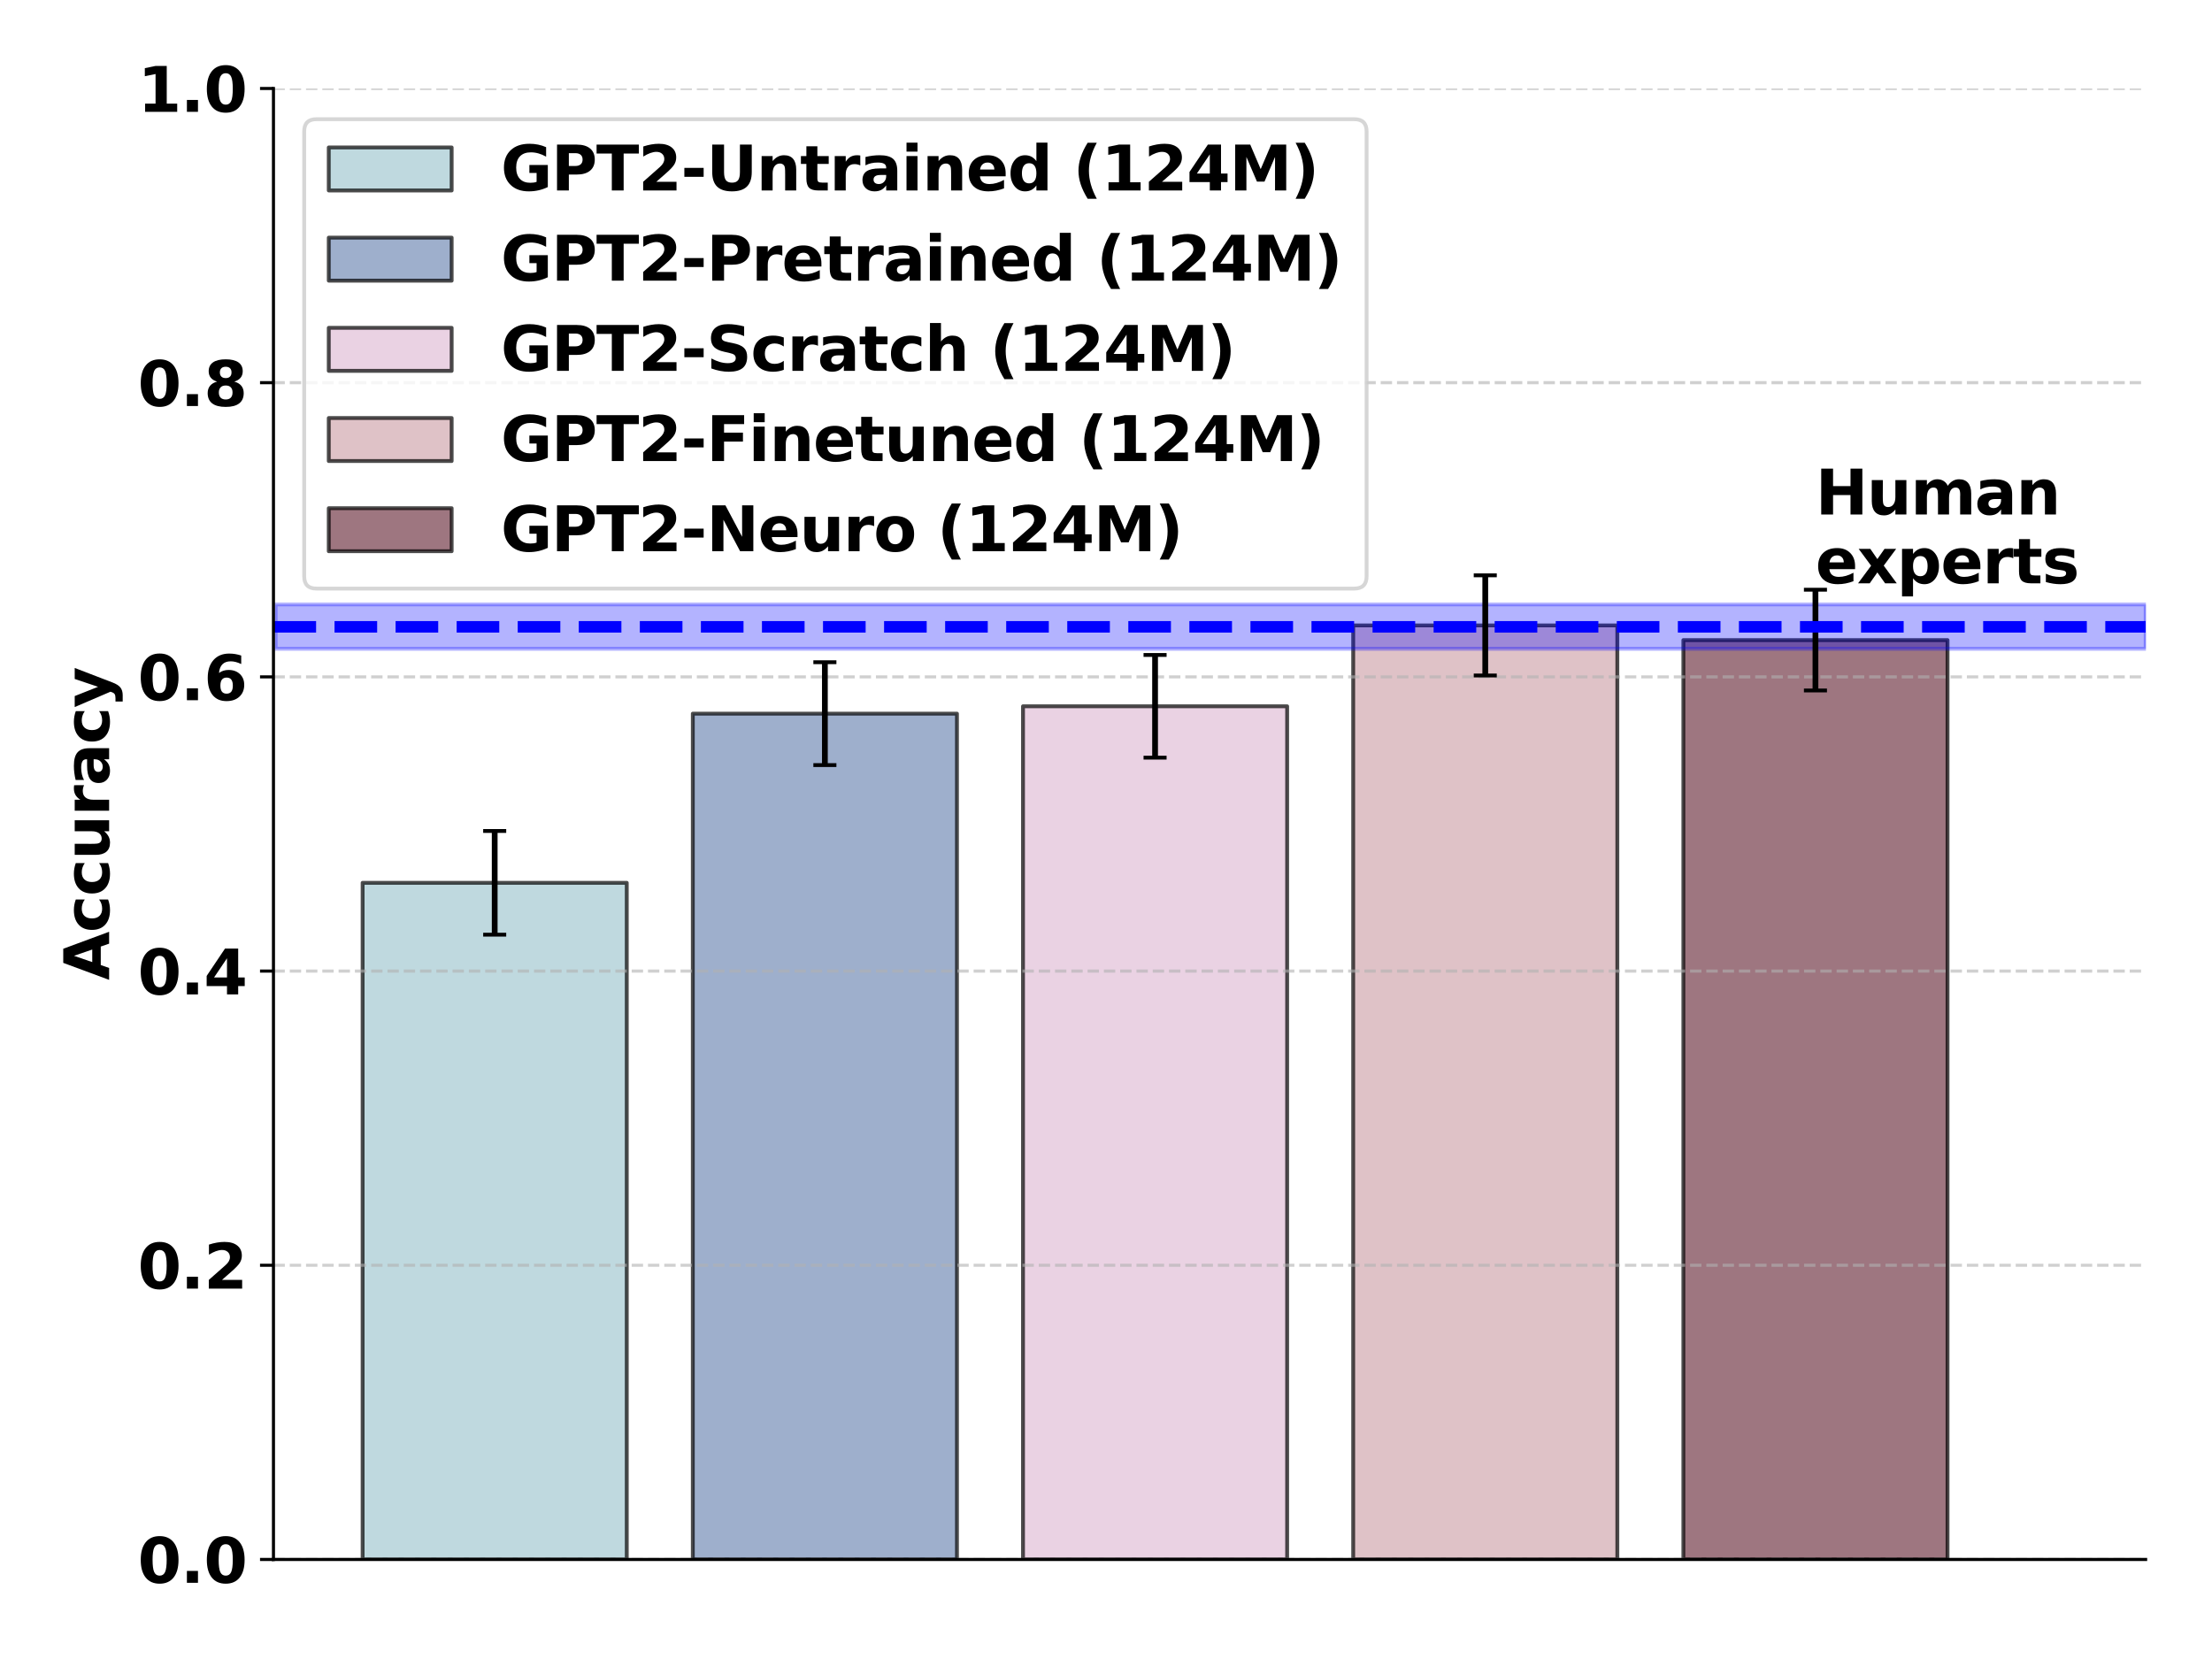 <?xml version="1.0" encoding="UTF-8" standalone="no"?>
<svg
   width="576pt"
   height="432pt"
   viewBox="0 0 576 432"
   version="1.1"
   id="svg165"
   sodipodi:docname="overall_accuracy_model_vs_human_human_abstract.svg"
   inkscape:version="1.3.2 (091e20e, 2023-11-25)"
   inkscape:export-filename="overall_accuracy_model_vs_human_human_abstract.pdf"
   inkscape:export-xdpi="96"
   inkscape:export-ydpi="96"
   xmlns:inkscape="http://www.inkscape.org/namespaces/inkscape"
   xmlns:sodipodi="http://sodipodi.sourceforge.net/DTD/sodipodi-0.dtd"
   xmlns:xlink="http://www.w3.org/1999/xlink"
   xmlns="http://www.w3.org/2000/svg"
   xmlns:svg="http://www.w3.org/2000/svg"
   xmlns:rdf="http://www.w3.org/1999/02/22-rdf-syntax-ns#"
   xmlns:cc="http://creativecommons.org/ns#"
   xmlns:dc="http://purl.org/dc/elements/1.1/">
  <sodipodi:namedview
     id="namedview165"
     pagecolor="#ffffff"
     bordercolor="#000000"
     borderopacity="0.25"
     inkscape:showpageshadow="2"
     inkscape:pageopacity="0.0"
     inkscape:pagecheckerboard="0"
     inkscape:deskcolor="#d1d1d1"
     inkscape:document-units="pt"
     inkscape:zoom="1.4040232"
     inkscape:cx="384.2529"
     inkscape:cy="287.74453"
     inkscape:window-width="1920"
     inkscape:window-height="1027"
     inkscape:window-x="0"
     inkscape:window-y="25"
     inkscape:window-maximized="1"
     inkscape:current-layer="figure_1" />
  <defs
     id="defs1">
    <style
       type="text/css"
       id="style1">*{stroke-linejoin: round; stroke-linecap: butt}</style>
  </defs>
  <g
     id="figure_1">
    <g
       id="patch_1">
      <path
         d="M 0 432  L 576 432  L 576 0  L 0 0  z "
         style="fill: #ffffff"
         id="path1" />
    </g>
    <g
       id="axes_1">
      <g
         id="patch_2">
        <path
           d="M 71.21 406.08  L 558.72 406.08  L 558.72 23.04  L 71.21 23.04  z "
           style="fill: #ffffff"
           id="path2" />
      </g>
      <g
         id="patch_3">
        <path
           d="M 94.425 406.08  L 163.209 406.08  L 163.209 229.882  L 94.425 229.882  z "
           clip-path="url(#p09fa6c4f98)"
           style="fill: #a5cad2; opacity: 0.7; stroke: #000000; stroke-linejoin: miter"
           id="path3" />
      </g>
      <g
         id="patch_4">
        <path
           d="M 180.405 406.08  L 249.19 406.08  L 249.19 185.832  L 180.405 185.832  z "
           clip-path="url(#p09fa6c4f98)"
           style="fill: #758eb7; opacity: 0.7; stroke: #000000; stroke-linejoin: miter"
           id="path4" />
      </g>
      <g
         id="patch_5">
        <path
           d="M 266.386 406.08  L 335.17 406.08  L 335.17 183.917  L 266.386 183.917  z "
           clip-path="url(#p09fa6c4f98)"
           style="fill: #e1c0d8; opacity: 0.7; stroke: #000000; stroke-linejoin: miter"
           id="path5" />
      </g>
      <g
         id="patch_6">
        <path
           d="M 352.367 406.08  L 421.151 406.08  L 421.151 162.85  L 352.367 162.85  z "
           clip-path="url(#p09fa6c4f98)"
           style="fill: #d2a9b0; opacity: 0.7; stroke: #000000; stroke-linejoin: miter"
           id="path6" />
      </g>
      <g
         id="patch_7">
        <path
           d="M 438.347 406.08  L 507.132 406.08  L 507.132 166.68  L 438.347 166.68  z "
           clip-path="url(#p09fa6c4f98)"
           style="fill: #763c4b; opacity: 0.7; stroke: #000000; stroke-linejoin: miter"
           id="path7" />
      </g>
      <g
         id="PolyCollection_1"
         transform="matrix(1.133,0,0,0.996,-74.237,0.605)">
        <defs
           id="defs7">
          <path
             id="m18883a4314"
             d="m 128.817,-274.58 v 11.606 H 558.72 v -11.606 0 z"
             style="stroke:#0000ff;stroke-opacity:0.3" />
        </defs>
        <g
           clip-path="url(#p09fa6c4f98)"
           id="g7">
          <use
             xlink:href="#m18883a4314"
             x="0"
             y="432"
             style="fill:#0000ff;fill-opacity:0.3;stroke:#0000ff;stroke-opacity:0.3"
             id="use7" />
        </g>
      </g>
      <g
         id="matplotlib.axis_1" />
      <g
         id="matplotlib.axis_2">
        <g
           id="ytick_1">
          <g
             id="line2d_1">
            <path
               d="M 71.21 406.08  L 558.72 406.08  "
               clip-path="url(#p09fa6c4f98)"
               style="fill: none; stroke-dasharray: 2.96,1.28; stroke-dashoffset: 0; stroke: #b0b0b0; stroke-opacity: 0.6; stroke-width: 0.8"
               id="path8" />
          </g>
          <g
             id="line2d_2">
            <defs
               id="defs8">
              <path
                 id="m992464847a"
                 d="M 0 0  L -3.5 0  "
                 style="stroke: #000000; stroke-width: 0.8" />
            </defs>
            <g
               id="g8">
              <use
                 xlink:href="#m992464847a"
                 x="71.21"
                 y="406.08"
                 style="stroke: #000000; stroke-width: 0.8"
                 id="use8" />
            </g>
          </g>
          <g
             id="text_1">
            <!-- 0.0 -->
            <g
               transform="translate(35.867 412.159) scale(0.16 -0.16)"
               id="g11">
              <defs
                 id="defs9">
                <path
                   id="DejaVuSans-Bold-30"
                   d="M 2944 2338  Q 2944 3213 2780 3570  Q 2616 3928 2228 3928  Q 1841 3928 1675 3570  Q 1509 3213 1509 2338  Q 1509 1453 1675 1090  Q 1841 728 2228 728  Q 2613 728 2778 1090  Q 2944 1453 2944 2338  z M 4147 2328  Q 4147 1169 3647 539  Q 3147 -91 2228 -91  Q 1306 -91 806 539  Q 306 1169 306 2328  Q 306 3491 806 4120  Q 1306 4750 2228 4750  Q 3147 4750 3647 4120  Q 4147 3491 4147 2328  z "
                   transform="scale(0.016)" />
                <path
                   id="DejaVuSans-Bold-2e"
                   d="M 653 1209  L 1778 1209  L 1778 0  L 653 0  L 653 1209  z "
                   transform="scale(0.016)" />
              </defs>
              <use
                 xlink:href="#DejaVuSans-Bold-30"
                 id="use9" />
              <use
                 xlink:href="#DejaVuSans-Bold-2e"
                 x="69.58"
                 id="use10" />
              <use
                 xlink:href="#DejaVuSans-Bold-30"
                 x="107.568"
                 id="use11" />
            </g>
          </g>
        </g>
        <g
           id="ytick_2">
          <g
             id="line2d_3">
            <path
               d="M 71.21 329.472  L 558.72 329.472  "
               clip-path="url(#p09fa6c4f98)"
               style="fill: none; stroke-dasharray: 2.96,1.28; stroke-dashoffset: 0; stroke: #b0b0b0; stroke-opacity: 0.6; stroke-width: 0.8"
               id="path11" />
          </g>
          <g
             id="line2d_4">
            <g
               id="g12">
              <use
                 xlink:href="#m992464847a"
                 x="71.21"
                 y="329.472"
                 style="stroke: #000000; stroke-width: 0.8"
                 id="use12" />
            </g>
          </g>
          <g
             id="text_2">
            <!-- 0.2 -->
            <g
               transform="translate(35.867 335.551) scale(0.16 -0.16)"
               id="g15">
              <defs
                 id="defs12">
                <path
                   id="DejaVuSans-Bold-32"
                   d="M 1844 884  L 3897 884  L 3897 0  L 506 0  L 506 884  L 2209 2388  Q 2438 2594 2547 2791  Q 2656 2988 2656 3200  Q 2656 3528 2436 3728  Q 2216 3928 1850 3928  Q 1569 3928 1234 3808  Q 900 3688 519 3450  L 519 4475  Q 925 4609 1322 4679  Q 1719 4750 2100 4750  Q 2938 4750 3402 4381  Q 3866 4013 3866 3353  Q 3866 2972 3669 2642  Q 3472 2313 2841 1759  L 1844 884  z "
                   transform="scale(0.016)" />
              </defs>
              <use
                 xlink:href="#DejaVuSans-Bold-30"
                 id="use13" />
              <use
                 xlink:href="#DejaVuSans-Bold-2e"
                 x="69.58"
                 id="use14" />
              <use
                 xlink:href="#DejaVuSans-Bold-32"
                 x="107.568"
                 id="use15" />
            </g>
          </g>
        </g>
        <g
           id="ytick_3">
          <g
             id="line2d_5">
            <path
               d="M 71.21 252.864  L 558.72 252.864  "
               clip-path="url(#p09fa6c4f98)"
               style="fill: none; stroke-dasharray: 2.96,1.28; stroke-dashoffset: 0; stroke: #b0b0b0; stroke-opacity: 0.6; stroke-width: 0.8"
               id="path15" />
          </g>
          <g
             id="line2d_6">
            <g
               id="g16">
              <use
                 xlink:href="#m992464847a"
                 x="71.21"
                 y="252.864"
                 style="stroke: #000000; stroke-width: 0.8"
                 id="use16" />
            </g>
          </g>
          <g
             id="text_3">
            <!-- 0.4 -->
            <g
               transform="translate(35.867 258.943) scale(0.16 -0.16)"
               id="g19">
              <defs
                 id="defs16">
                <path
                   id="DejaVuSans-Bold-34"
                   d="M 2356 3675  L 1038 1722  L 2356 1722  L 2356 3675  z M 2156 4666  L 3494 4666  L 3494 1722  L 4159 1722  L 4159 850  L 3494 850  L 3494 0  L 2356 0  L 2356 850  L 288 850  L 288 1881  L 2156 4666  z "
                   transform="scale(0.016)" />
              </defs>
              <use
                 xlink:href="#DejaVuSans-Bold-30"
                 id="use17" />
              <use
                 xlink:href="#DejaVuSans-Bold-2e"
                 x="69.58"
                 id="use18" />
              <use
                 xlink:href="#DejaVuSans-Bold-34"
                 x="107.568"
                 id="use19" />
            </g>
          </g>
        </g>
        <g
           id="ytick_4">
          <g
             id="line2d_7">
            <path
               d="M 71.21 176.256  L 558.72 176.256  "
               clip-path="url(#p09fa6c4f98)"
               style="fill: none; stroke-dasharray: 2.96,1.28; stroke-dashoffset: 0; stroke: #b0b0b0; stroke-opacity: 0.6; stroke-width: 0.8"
               id="path19" />
          </g>
          <g
             id="line2d_8">
            <g
               id="g20">
              <use
                 xlink:href="#m992464847a"
                 x="71.21"
                 y="176.256"
                 style="stroke: #000000; stroke-width: 0.8"
                 id="use20" />
            </g>
          </g>
          <g
             id="text_4">
            <!-- 0.6 -->
            <g
               transform="translate(35.867 182.335) scale(0.16 -0.16)"
               id="g23">
              <defs
                 id="defs20">
                <path
                   id="DejaVuSans-Bold-36"
                   d="M 2316 2303  Q 2000 2303 1842 2098  Q 1684 1894 1684 1484  Q 1684 1075 1842 870  Q 2000 666 2316 666  Q 2634 666 2792 870  Q 2950 1075 2950 1484  Q 2950 1894 2792 2098  Q 2634 2303 2316 2303  z M 3803 4544  L 3803 3681  Q 3506 3822 3243 3889  Q 2981 3956 2731 3956  Q 2194 3956 1894 3657  Q 1594 3359 1544 2772  Q 1750 2925 1990 3001  Q 2231 3078 2516 3078  Q 3231 3078 3670 2659  Q 4109 2241 4109 1563  Q 4109 813 3618 361  Q 3128 -91 2303 -91  Q 1394 -91 895 523  Q 397 1138 397 2266  Q 397 3422 980 4083  Q 1563 4744 2578 4744  Q 2900 4744 3203 4694  Q 3506 4644 3803 4544  z "
                   transform="scale(0.016)" />
              </defs>
              <use
                 xlink:href="#DejaVuSans-Bold-30"
                 id="use21" />
              <use
                 xlink:href="#DejaVuSans-Bold-2e"
                 x="69.58"
                 id="use22" />
              <use
                 xlink:href="#DejaVuSans-Bold-36"
                 x="107.568"
                 id="use23" />
            </g>
          </g>
        </g>
        <g
           id="ytick_5">
          <g
             id="line2d_9">
            <path
               d="M 71.21 99.648  L 558.72 99.648  "
               clip-path="url(#p09fa6c4f98)"
               style="fill: none; stroke-dasharray: 2.96,1.28; stroke-dashoffset: 0; stroke: #b0b0b0; stroke-opacity: 0.6; stroke-width: 0.8"
               id="path23" />
          </g>
          <g
             id="line2d_10">
            <g
               id="g24">
              <use
                 xlink:href="#m992464847a"
                 x="71.21"
                 y="99.648"
                 style="stroke: #000000; stroke-width: 0.8"
                 id="use24" />
            </g>
          </g>
          <g
             id="text_5">
            <!-- 0.8 -->
            <g
               transform="translate(35.867 105.727) scale(0.16 -0.16)"
               id="g27">
              <defs
                 id="defs24">
                <path
                   id="DejaVuSans-Bold-38"
                   d="M 2228 2088  Q 1891 2088 1709 1903  Q 1528 1719 1528 1375  Q 1528 1031 1709 848  Q 1891 666 2228 666  Q 2563 666 2741 848  Q 2919 1031 2919 1375  Q 2919 1722 2741 1905  Q 2563 2088 2228 2088  z M 1350 2484  Q 925 2613 709 2878  Q 494 3144 494 3541  Q 494 4131 934 4440  Q 1375 4750 2228 4750  Q 3075 4750 3515 4442  Q 3956 4134 3956 3541  Q 3956 3144 3739 2878  Q 3522 2613 3097 2484  Q 3572 2353 3814 2058  Q 4056 1763 4056 1313  Q 4056 619 3595 264  Q 3134 -91 2228 -91  Q 1319 -91 855 264  Q 391 619 391 1313  Q 391 1763 633 2058  Q 875 2353 1350 2484  z M 1631 3419  Q 1631 3141 1786 2991  Q 1941 2841 2228 2841  Q 2509 2841 2662 2991  Q 2816 3141 2816 3419  Q 2816 3697 2662 3845  Q 2509 3994 2228 3994  Q 1941 3994 1786 3844  Q 1631 3694 1631 3419  z "
                   transform="scale(0.016)" />
              </defs>
              <use
                 xlink:href="#DejaVuSans-Bold-30"
                 id="use25" />
              <use
                 xlink:href="#DejaVuSans-Bold-2e"
                 x="69.58"
                 id="use26" />
              <use
                 xlink:href="#DejaVuSans-Bold-38"
                 x="107.568"
                 id="use27" />
            </g>
          </g>
        </g>
        <g
           id="ytick_6">
          <g
             id="line2d_11">
            <path
               d="M 71.21 23.04  L 558.72 23.04  "
               clip-path="url(#p09fa6c4f98)"
               style="fill: none; stroke-dasharray: 2.96,1.28; stroke-dashoffset: 0; stroke: #b0b0b0; stroke-opacity: 0.6; stroke-width: 0.8"
               id="path27" />
          </g>
          <g
             id="line2d_12">
            <g
               id="g28">
              <use
                 xlink:href="#m992464847a"
                 x="71.21"
                 y="23.04"
                 style="stroke: #000000; stroke-width: 0.8"
                 id="use28" />
            </g>
          </g>
          <g
             id="text_6">
            <!-- 1.0 -->
            <g
               transform="translate(35.867 29.119) scale(0.16 -0.16)"
               id="g31">
              <defs
                 id="defs28">
                <path
                   id="DejaVuSans-Bold-31"
                   d="M 750 831  L 1813 831  L 1813 3847  L 722 3622  L 722 4441  L 1806 4666  L 2950 4666  L 2950 831  L 4013 831  L 4013 0  L 750 0  L 750 831  z "
                   transform="scale(0.016)" />
              </defs>
              <use
                 xlink:href="#DejaVuSans-Bold-31"
                 id="use29" />
              <use
                 xlink:href="#DejaVuSans-Bold-2e"
                 x="69.58"
                 id="use30" />
              <use
                 xlink:href="#DejaVuSans-Bold-30"
                 x="107.568"
                 id="use31" />
            </g>
          </g>
        </g>
        <g
           id="text_7">
          <!-- Accuracy -->
          <g
             transform="translate(28.415 255.232) rotate(-90) scale(0.16 -0.16)"
             id="g39">
            <defs
               id="defs31">
              <path
                 id="DejaVuSans-Bold-41"
                 d="M 3419 850  L 1538 850  L 1241 0  L 31 0  L 1759 4666  L 3194 4666  L 4922 0  L 3713 0  L 3419 850  z M 1838 1716  L 3116 1716  L 2478 3572  L 1838 1716  z "
                 transform="scale(0.016)" />
              <path
                 id="DejaVuSans-Bold-63"
                 d="M 3366 3391  L 3366 2478  Q 3138 2634 2908 2709  Q 2678 2784 2431 2784  Q 1963 2784 1702 2511  Q 1441 2238 1441 1747  Q 1441 1256 1702 982  Q 1963 709 2431 709  Q 2694 709 2930 787  Q 3166 866 3366 1019  L 3366 103  Q 3103 6 2833 -42  Q 2563 -91 2291 -91  Q 1344 -91 809 395  Q 275 881 275 1747  Q 275 2613 809 3098  Q 1344 3584 2291 3584  Q 2566 3584 2833 3536  Q 3100 3488 3366 3391  z "
                 transform="scale(0.016)" />
              <path
                 id="DejaVuSans-Bold-75"
                 d="M 500 1363  L 500 3500  L 1625 3500  L 1625 3150  Q 1625 2866 1622 2436  Q 1619 2006 1619 1863  Q 1619 1441 1641 1255  Q 1663 1069 1716 984  Q 1784 875 1895 815  Q 2006 756 2150 756  Q 2500 756 2700 1025  Q 2900 1294 2900 1772  L 2900 3500  L 4019 3500  L 4019 0  L 2900 0  L 2900 506  Q 2647 200 2364 54  Q 2081 -91 1741 -91  Q 1134 -91 817 281  Q 500 653 500 1363  z "
                 transform="scale(0.016)" />
              <path
                 id="DejaVuSans-Bold-72"
                 d="M 3138 2547  Q 2991 2616 2845 2648  Q 2700 2681 2553 2681  Q 2122 2681 1889 2404  Q 1656 2128 1656 1613  L 1656 0  L 538 0  L 538 3500  L 1656 3500  L 1656 2925  Q 1872 3269 2151 3426  Q 2431 3584 2822 3584  Q 2878 3584 2943 3579  Q 3009 3575 3134 3559  L 3138 2547  z "
                 transform="scale(0.016)" />
              <path
                 id="DejaVuSans-Bold-61"
                 d="M 2106 1575  Q 1756 1575 1579 1456  Q 1403 1338 1403 1106  Q 1403 894 1545 773  Q 1688 653 1941 653  Q 2256 653 2472 879  Q 2688 1106 2688 1447  L 2688 1575  L 2106 1575  z M 3816 1997  L 3816 0  L 2688 0  L 2688 519  Q 2463 200 2181 54  Q 1900 -91 1497 -91  Q 953 -91 614 226  Q 275 544 275 1050  Q 275 1666 698 1953  Q 1122 2241 2028 2241  L 2688 2241  L 2688 2328  Q 2688 2594 2478 2717  Q 2269 2841 1825 2841  Q 1466 2841 1156 2769  Q 847 2697 581 2553  L 581 3406  Q 941 3494 1303 3539  Q 1666 3584 2028 3584  Q 2975 3584 3395 3211  Q 3816 2838 3816 1997  z "
                 transform="scale(0.016)" />
              <path
                 id="DejaVuSans-Bold-79"
                 d="M 78 3500  L 1197 3500  L 2138 1125  L 2938 3500  L 4056 3500  L 2584 -331  Q 2363 -916 2067 -1148  Q 1772 -1381 1288 -1381  L 641 -1381  L 641 -647  L 991 -647  Q 1275 -647 1404 -556  Q 1534 -466 1606 -231  L 1638 -134  L 78 3500  z "
                 transform="scale(0.016)" />
            </defs>
            <use
               xlink:href="#DejaVuSans-Bold-41"
               id="use32" />
            <use
               xlink:href="#DejaVuSans-Bold-63"
               x="77.393"
               id="use33" />
            <use
               xlink:href="#DejaVuSans-Bold-63"
               x="136.67"
               id="use34" />
            <use
               xlink:href="#DejaVuSans-Bold-75"
               x="195.947"
               id="use35" />
            <use
               xlink:href="#DejaVuSans-Bold-72"
               x="267.139"
               id="use36" />
            <use
               xlink:href="#DejaVuSans-Bold-61"
               x="316.455"
               id="use37" />
            <use
               xlink:href="#DejaVuSans-Bold-63"
               x="383.936"
               id="use38" />
            <use
               xlink:href="#DejaVuSans-Bold-79"
               x="443.213"
               id="use39" />
          </g>
        </g>
      </g>
      <g
         id="LineCollection_1">
        <path
           d="M 128.817 243.381  L 128.817 216.382  "
           clip-path="url(#p09fa6c4f98)"
           style="fill: none; stroke: #000000; stroke-width: 1.5"
           id="path39" />
        <path
           d="M 214.798 199.221  L 214.798 172.443  "
           clip-path="url(#p09fa6c4f98)"
           style="fill: none; stroke: #000000; stroke-width: 1.5"
           id="path40" />
        <path
           d="M 300.778 197.285  L 300.778 170.549  "
           clip-path="url(#p09fa6c4f98)"
           style="fill: none; stroke: #000000; stroke-width: 1.5"
           id="path41" />
        <path
           d="M 386.759 175.889  L 386.759 149.81  "
           clip-path="url(#p09fa6c4f98)"
           style="fill: none; stroke: #000000; stroke-width: 1.5"
           id="path42" />
        <path
           d="M 472.739 179.792  L 472.739 153.568  "
           clip-path="url(#p09fa6c4f98)"
           style="fill: none; stroke: #000000; stroke-width: 1.5"
           id="path43" />
      </g>
      <g
         id="line2d_13">
        <defs
           id="defs43">
          <path
             id="m51d8f0c458"
             d="M 3 0  L -3 -0  "
             style="stroke: #000000" />
        </defs>
        <g
           clip-path="url(#p09fa6c4f98)"
           id="g47">
          <use
             xlink:href="#m51d8f0c458"
             x="128.817"
             y="243.381"
             style="stroke: #000000"
             id="use43" />
          <use
             xlink:href="#m51d8f0c458"
             x="214.798"
             y="199.221"
             style="stroke: #000000"
             id="use44" />
          <use
             xlink:href="#m51d8f0c458"
             x="300.778"
             y="197.285"
             style="stroke: #000000"
             id="use45" />
          <use
             xlink:href="#m51d8f0c458"
             x="386.759"
             y="175.889"
             style="stroke: #000000"
             id="use46" />
          <use
             xlink:href="#m51d8f0c458"
             x="472.739"
             y="179.792"
             style="stroke: #000000"
             id="use47" />
        </g>
      </g>
      <g
         id="line2d_14">
        <g
           clip-path="url(#p09fa6c4f98)"
           id="g52">
          <use
             xlink:href="#m51d8f0c458"
             x="128.817"
             y="216.382"
             style="stroke: #000000"
             id="use48" />
          <use
             xlink:href="#m51d8f0c458"
             x="214.798"
             y="172.443"
             style="stroke: #000000"
             id="use49" />
          <use
             xlink:href="#m51d8f0c458"
             x="300.778"
             y="170.549"
             style="stroke: #000000"
             id="use50" />
          <use
             xlink:href="#m51d8f0c458"
             x="386.759"
             y="149.81"
             style="stroke: #000000"
             id="use51" />
          <use
             xlink:href="#m51d8f0c458"
             x="472.739"
             y="153.568"
             style="stroke: #000000"
             id="use52" />
        </g>
      </g>
      <g
         id="line2d_15">
        <path
           d="M 71.21 163.223  L 558.72 163.223  "
           clip-path="url(#p09fa6c4f98)"
           style="fill: none; stroke-dasharray: 11.1,4.8; stroke-dashoffset: 0; stroke: #0000ff; stroke-width: 3"
           id="path52" />
      </g>
      <g
         id="patch_8">
        <path
           d="M 71.21 406.08  L 71.21 23.04  "
           style="fill: none; stroke: #000000; stroke-width: 0.8; stroke-linejoin: miter; stroke-linecap: square"
           id="path53" />
      </g>
      <g
         id="patch_9">
        <path
           d="M 71.21 406.08  L 558.72 406.08  "
           style="fill: none; stroke: #000000; stroke-width: 0.8; stroke-linejoin: miter; stroke-linecap: square"
           id="path54" />
      </g>
      <g
         id="text_8"
         transform="translate(0,-7.5)">
        <!-- Human -->
        <g
           transform="matrix(0.16,0,0,-0.16,472.739,141.476)"
           id="g58">
          <defs
             id="defs54">
            <path
               id="DejaVuSans-Bold-48"
               d="M 588,4666 H 1791 V 2888 H 3566 V 4666 H 4769 V 0 H 3566 V 1978 H 1791 V 0 H 588 Z"
               transform="scale(0.016)" />
            <path
               id="DejaVuSans-Bold-6d"
               d="m 3781,2919 q 213,325 505,495 292,170 642,170 603,0 919,-372 316,-371 316,-1081 V 0 H 5038 v 1825 q 3,41 4,84 2,44 2,125 0,372 -110,539 -109,168 -353,168 -318,0 -492,-263 -173,-262 -180,-759 V 0 H 2784 v 1825 q 0,581 -100,748 -100,168 -356,168 -322,0 -497,-264 -175,-264 -175,-755 V 0 H 531 v 3500 h 1125 v -512 q 207,296 474,446 267,150 589,150 362,0 640,-175 279,-175 422,-490 z"
               transform="scale(0.016)" />
            <path
               id="DejaVuSans-Bold-6e"
               d="M 4056,2131 V 0 H 2931 v 347 1284 q 0,453 -20,625 -20,172 -70,253 -66,110 -179,171 -112,61 -256,61 -350,0 -550,-271 -200,-270 -200,-748 V 0 H 538 v 3500 h 1118 v -512 q 253,306 537,451 285,145 629,145 606,0 920,-372 314,-371 314,-1081 z"
               transform="scale(0.016)" />
          </defs>
          <use
             xlink:href="#DejaVuSans-Bold-48"
             id="use54" />
          <use
             xlink:href="#DejaVuSans-Bold-75"
             x="83.691"
             id="use55" />
          <use
             xlink:href="#DejaVuSans-Bold-6d"
             x="154.883"
             id="use56" />
          <use
             xlink:href="#DejaVuSans-Bold-61"
             x="259.082"
             id="use57" />
          <use
             xlink:href="#DejaVuSans-Bold-6e"
             x="326.562"
             id="use58" />
        </g>
        <!-- experts -->
        <g
           transform="matrix(0.16,0,0,-0.16,472.739,159.392)"
           id="g65">
          <defs
             id="defs58">
            <path
               id="DejaVuSans-Bold-65"
               d="M 4031,1759 V 1441 H 1416 q 40,-394 284,-591 244,-197 681,-197 353,0 723,105 371,105 762,317 V 213 Q 3469,63 3072,-14 2675,-91 2278,-91 1328,-91 801,392 275,875 275,1747 q 0,856 517,1346 517,491 1424,491 825,0 1320,-497 495,-496 495,-1328 z m -1150,372 q 0,319 -186,514 -186,196 -486,196 -325,0 -528,-183 -203,-183 -253,-527 z"
               transform="scale(0.016)" />
            <path
               id="DejaVuSans-Bold-78"
               d="M 1422,1791 159,3500 h 1185 l 715,-1037 725,1037 H 3969 L 2706,1797 4031,0 H 2847 L 2059,1106 1281,0 H 97 Z"
               transform="scale(0.016)" />
            <path
               id="DejaVuSans-Bold-70"
               d="M 1656,506 V -1331 H 538 v 4831 h 1118 v -512 q 232,306 513,451 281,145 647,145 647,0 1062,-514 416,-514 416,-1323 0,-809 -416,-1324 -415,-514 -1062,-514 -366,0 -647,145 -281,146 -513,452 z m 744,2266 q -359,0 -552,-264 -192,-264 -192,-761 0,-497 192,-761 193,-264 552,-264 359,0 548,262 190,263 190,763 0,500 -190,762 -189,263 -548,263 z"
               transform="scale(0.016)" />
            <path
               id="DejaVuSans-Bold-74"
               d="M 1759,4494 V 3500 H 2913 V 2700 H 1759 V 1216 q 0,-244 97,-330 97,-86 385,-86 h 575 V 0 H 1856 Q 1194,0 917,276 641,553 641,1216 V 2700 H 84 v 800 h 557 v 994 z"
               transform="scale(0.016)" />
            <path
               id="DejaVuSans-Bold-73"
               d="m 3272,3391 v -850 q -359,150 -694,225 -334,75 -631,75 -319,0 -474,-80 -154,-80 -154,-245 0,-135 117,-207 117,-71 420,-106 l 197,-28 q 860,-109 1156,-359 297,-250 297,-785 0,-559 -413,-841 -412,-281 -1230,-281 -347,0 -718,55 -370,55 -761,164 v 850 q 335,-162 686,-244 352,-81 714,-81 329,0 494,90 166,91 166,270 0,150 -114,223 -114,73 -455,114 l -197,25 q -747,94 -1047,347 -300,253 -300,769 0,556 381,824 382,269 1169,269 310,0 650,-47 341,-46 741,-146 z"
               transform="scale(0.016)" />
          </defs>
          <use
             xlink:href="#DejaVuSans-Bold-65"
             id="use59" />
          <use
             xlink:href="#DejaVuSans-Bold-78"
             x="67.822"
             id="use60" />
          <use
             xlink:href="#DejaVuSans-Bold-70"
             x="132.324"
             id="use61" />
          <use
             xlink:href="#DejaVuSans-Bold-65"
             x="203.906"
             id="use62" />
          <use
             xlink:href="#DejaVuSans-Bold-72"
             x="271.729"
             id="use63" />
          <use
             xlink:href="#DejaVuSans-Bold-74"
             x="321.045"
             id="use64" />
          <use
             xlink:href="#DejaVuSans-Bold-73"
             x="368.848"
             id="use65" />
        </g>
      </g>
      <g
         id="legend_1">
        <g
           id="patch_10">
          <path
             d="M 82.41 153.265  L 352.658 153.265  Q 355.858 153.265 355.858 150.065  L 355.858 34.24  Q 355.858 31.04 352.658 31.04  L 82.41 31.04  Q 79.21 31.04 79.21 34.24  L 79.21 150.065  Q 79.21 153.265 82.41 153.265  z "
             style="fill: #ffffff; opacity: 0.8; stroke: #cccccc; stroke-linejoin: miter"
             id="path65" />
        </g>
        <g
           id="patch_11">
          <path
             d="M 85.61 49.597  L 117.61 49.597  L 117.61 38.398  L 85.61 38.398  z "
             style="fill: #a5cad2; opacity: 0.7; stroke: #000000; stroke-linejoin: miter"
             id="path66" />
        </g>
        <g
           id="text_9">
          <!-- GPT2-Untrained (124M) -->
          <g
             transform="translate(130.41 49.597) scale(0.16 -0.16)"
             id="g86">
            <defs
               id="defs66">
              <path
                 id="DejaVuSans-Bold-47"
                 d="M 4781 347  Q 4331 128 3847 18  Q 3363 -91 2847 -91  Q 1681 -91 1000 561  Q 319 1213 319 2328  Q 319 3456 1012 4103  Q 1706 4750 2913 4750  Q 3378 4750 3804 4662  Q 4231 4575 4609 4403  L 4609 3438  Q 4219 3659 3833 3768  Q 3447 3878 3059 3878  Q 2341 3878 1952 3476  Q 1563 3075 1563 2328  Q 1563 1588 1938 1184  Q 2313 781 3003 781  Q 3191 781 3352 804  Q 3513 828 3641 878  L 3641 1784  L 2906 1784  L 2906 2591  L 4781 2591  L 4781 347  z "
                 transform="scale(0.016)" />
              <path
                 id="DejaVuSans-Bold-50"
                 d="M 588 4666  L 2584 4666  Q 3475 4666 3951 4270  Q 4428 3875 4428 3144  Q 4428 2409 3951 2014  Q 3475 1619 2584 1619  L 1791 1619  L 1791 0  L 588 0  L 588 4666  z M 1791 3794  L 1791 2491  L 2456 2491  Q 2806 2491 2997 2661  Q 3188 2831 3188 3144  Q 3188 3456 2997 3625  Q 2806 3794 2456 3794  L 1791 3794  z "
                 transform="scale(0.016)" />
              <path
                 id="DejaVuSans-Bold-54"
                 d="M 31 4666  L 4331 4666  L 4331 3756  L 2784 3756  L 2784 0  L 1581 0  L 1581 3756  L 31 3756  L 31 4666  z "
                 transform="scale(0.016)" />
              <path
                 id="DejaVuSans-Bold-2d"
                 d="M 347 2297  L 2309 2297  L 2309 1388  L 347 1388  L 347 2297  z "
                 transform="scale(0.016)" />
              <path
                 id="DejaVuSans-Bold-55"
                 d="M 588 4666  L 1791 4666  L 1791 1869  Q 1791 1291 1980 1042  Q 2169 794 2597 794  Q 3028 794 3217 1042  Q 3406 1291 3406 1869  L 3406 4666  L 4609 4666  L 4609 1869  Q 4609 878 4112 393  Q 3616 -91 2597 -91  Q 1581 -91 1084 393  Q 588 878 588 1869  L 588 4666  z "
                 transform="scale(0.016)" />
              <path
                 id="DejaVuSans-Bold-69"
                 d="M 538 3500  L 1656 3500  L 1656 0  L 538 0  L 538 3500  z M 538 4863  L 1656 4863  L 1656 3950  L 538 3950  L 538 4863  z "
                 transform="scale(0.016)" />
              <path
                 id="DejaVuSans-Bold-64"
                 d="M 2919 2988  L 2919 4863  L 4044 4863  L 4044 0  L 2919 0  L 2919 506  Q 2688 197 2409 53  Q 2131 -91 1766 -91  Q 1119 -91 703 423  Q 288 938 288 1747  Q 288 2556 703 3070  Q 1119 3584 1766 3584  Q 2128 3584 2408 3439  Q 2688 3294 2919 2988  z M 2181 722  Q 2541 722 2730 984  Q 2919 1247 2919 1747  Q 2919 2247 2730 2509  Q 2541 2772 2181 2772  Q 1825 2772 1636 2509  Q 1447 2247 1447 1747  Q 1447 1247 1636 984  Q 1825 722 2181 722  z "
                 transform="scale(0.016)" />
              <path
                 id="DejaVuSans-Bold-20"
                 transform="scale(0.016)" />
              <path
                 id="DejaVuSans-Bold-28"
                 d="M 2413 -844  L 1484 -844  Q 1006 -72 778 623  Q 550 1319 550 2003  Q 550 2688 779 3389  Q 1009 4091 1484 4856  L 2413 4856  Q 2013 4116 1813 3408  Q 1613 2700 1613 2009  Q 1613 1319 1811 609  Q 2009 -100 2413 -844  z "
                 transform="scale(0.016)" />
              <path
                 id="DejaVuSans-Bold-4d"
                 d="M 588 4666  L 2119 4666  L 3181 2169  L 4250 4666  L 5778 4666  L 5778 0  L 4641 0  L 4641 3413  L 3566 897  L 2803 897  L 1728 3413  L 1728 0  L 588 0  L 588 4666  z "
                 transform="scale(0.016)" />
              <path
                 id="DejaVuSans-Bold-29"
                 d="M 513 -844  Q 913 -100 1113 609  Q 1313 1319 1313 2009  Q 1313 2700 1113 3408  Q 913 4116 513 4856  L 1441 4856  Q 1916 4091 2145 3389  Q 2375 2688 2375 2003  Q 2375 1319 2147 623  Q 1919 -72 1441 -844  L 513 -844  z "
                 transform="scale(0.016)" />
            </defs>
            <use
               xlink:href="#DejaVuSans-Bold-47"
               id="use66" />
            <use
               xlink:href="#DejaVuSans-Bold-50"
               x="82.08"
               id="use67" />
            <use
               xlink:href="#DejaVuSans-Bold-54"
               x="155.371"
               id="use68" />
            <use
               xlink:href="#DejaVuSans-Bold-32"
               x="223.584"
               id="use69" />
            <use
               xlink:href="#DejaVuSans-Bold-2d"
               x="293.164"
               id="use70" />
            <use
               xlink:href="#DejaVuSans-Bold-55"
               x="334.668"
               id="use71" />
            <use
               xlink:href="#DejaVuSans-Bold-6e"
               x="415.869"
               id="use72" />
            <use
               xlink:href="#DejaVuSans-Bold-74"
               x="487.061"
               id="use73" />
            <use
               xlink:href="#DejaVuSans-Bold-72"
               x="534.863"
               id="use74" />
            <use
               xlink:href="#DejaVuSans-Bold-61"
               x="584.18"
               id="use75" />
            <use
               xlink:href="#DejaVuSans-Bold-69"
               x="651.66"
               id="use76" />
            <use
               xlink:href="#DejaVuSans-Bold-6e"
               x="685.938"
               id="use77" />
            <use
               xlink:href="#DejaVuSans-Bold-65"
               x="757.129"
               id="use78" />
            <use
               xlink:href="#DejaVuSans-Bold-64"
               x="824.951"
               id="use79" />
            <use
               xlink:href="#DejaVuSans-Bold-20"
               x="896.533"
               id="use80" />
            <use
               xlink:href="#DejaVuSans-Bold-28"
               x="931.348"
               id="use81" />
            <use
               xlink:href="#DejaVuSans-Bold-31"
               x="977.051"
               id="use82" />
            <use
               xlink:href="#DejaVuSans-Bold-32"
               x="1046.631"
               id="use83" />
            <use
               xlink:href="#DejaVuSans-Bold-34"
               x="1116.211"
               id="use84" />
            <use
               xlink:href="#DejaVuSans-Bold-4d"
               x="1185.791"
               id="use85" />
            <use
               xlink:href="#DejaVuSans-Bold-29"
               x="1285.303"
               id="use86" />
          </g>
        </g>
        <g
           id="patch_12">
          <path
             d="M 85.61 73.082  L 117.61 73.082  L 117.61 61.883  L 85.61 61.883  z "
             style="fill: #758eb7; opacity: 0.7; stroke: #000000; stroke-linejoin: miter"
             id="path86" />
        </g>
        <g
           id="text_10">
          <!-- GPT2-Pretrained (124M) -->
          <g
             transform="translate(130.41 73.082) scale(0.16 -0.16)"
             id="g108">
            <use
               xlink:href="#DejaVuSans-Bold-47"
               id="use87" />
            <use
               xlink:href="#DejaVuSans-Bold-50"
               x="82.08"
               id="use88" />
            <use
               xlink:href="#DejaVuSans-Bold-54"
               x="155.371"
               id="use89" />
            <use
               xlink:href="#DejaVuSans-Bold-32"
               x="223.584"
               id="use90" />
            <use
               xlink:href="#DejaVuSans-Bold-2d"
               x="293.164"
               id="use91" />
            <use
               xlink:href="#DejaVuSans-Bold-50"
               x="334.668"
               id="use92" />
            <use
               xlink:href="#DejaVuSans-Bold-72"
               x="407.959"
               id="use93" />
            <use
               xlink:href="#DejaVuSans-Bold-65"
               x="457.275"
               id="use94" />
            <use
               xlink:href="#DejaVuSans-Bold-74"
               x="525.098"
               id="use95" />
            <use
               xlink:href="#DejaVuSans-Bold-72"
               x="572.9"
               id="use96" />
            <use
               xlink:href="#DejaVuSans-Bold-61"
               x="622.217"
               id="use97" />
            <use
               xlink:href="#DejaVuSans-Bold-69"
               x="689.697"
               id="use98" />
            <use
               xlink:href="#DejaVuSans-Bold-6e"
               x="723.975"
               id="use99" />
            <use
               xlink:href="#DejaVuSans-Bold-65"
               x="795.166"
               id="use100" />
            <use
               xlink:href="#DejaVuSans-Bold-64"
               x="862.988"
               id="use101" />
            <use
               xlink:href="#DejaVuSans-Bold-20"
               x="934.57"
               id="use102" />
            <use
               xlink:href="#DejaVuSans-Bold-28"
               x="969.385"
               id="use103" />
            <use
               xlink:href="#DejaVuSans-Bold-31"
               x="1015.088"
               id="use104" />
            <use
               xlink:href="#DejaVuSans-Bold-32"
               x="1084.668"
               id="use105" />
            <use
               xlink:href="#DejaVuSans-Bold-34"
               x="1154.248"
               id="use106" />
            <use
               xlink:href="#DejaVuSans-Bold-4d"
               x="1223.828"
               id="use107" />
            <use
               xlink:href="#DejaVuSans-Bold-29"
               x="1323.34"
               id="use108" />
          </g>
        </g>
        <g
           id="patch_13">
          <path
             d="M 85.61 96.567  L 117.61 96.567  L 117.61 85.368  L 85.61 85.368  z "
             style="fill: #e1c0d8; opacity: 0.7; stroke: #000000; stroke-linejoin: miter"
             id="path108" />
        </g>
        <g
           id="text_11">
          <!-- GPT2-Scratch (124M) -->
          <g
             transform="translate(130.41 96.567) scale(0.16 -0.16)"
             id="g127">
            <defs
               id="defs108">
              <path
                 id="DejaVuSans-Bold-53"
                 d="M 3834 4519  L 3834 3531  Q 3450 3703 3084 3790  Q 2719 3878 2394 3878  Q 1963 3878 1756 3759  Q 1550 3641 1550 3391  Q 1550 3203 1689 3098  Q 1828 2994 2194 2919  L 2706 2816  Q 3484 2659 3812 2340  Q 4141 2022 4141 1434  Q 4141 663 3683 286  Q 3225 -91 2284 -91  Q 1841 -91 1394 -6  Q 947 78 500 244  L 500 1259  Q 947 1022 1364 901  Q 1781 781 2169 781  Q 2563 781 2772 912  Q 2981 1044 2981 1288  Q 2981 1506 2839 1625  Q 2697 1744 2272 1838  L 1806 1941  Q 1106 2091 782 2419  Q 459 2747 459 3303  Q 459 4000 909 4375  Q 1359 4750 2203 4750  Q 2588 4750 2994 4692  Q 3400 4634 3834 4519  z "
                 transform="scale(0.016)" />
              <path
                 id="DejaVuSans-Bold-68"
                 d="M 4056 2131  L 4056 0  L 2931 0  L 2931 347  L 2931 1625  Q 2931 2084 2911 2256  Q 2891 2428 2841 2509  Q 2775 2619 2662 2680  Q 2550 2741 2406 2741  Q 2056 2741 1856 2470  Q 1656 2200 1656 1722  L 1656 0  L 538 0  L 538 4863  L 1656 4863  L 1656 2988  Q 1909 3294 2193 3439  Q 2478 3584 2822 3584  Q 3428 3584 3742 3212  Q 4056 2841 4056 2131  z "
                 transform="scale(0.016)" />
            </defs>
            <use
               xlink:href="#DejaVuSans-Bold-47"
               id="use109" />
            <use
               xlink:href="#DejaVuSans-Bold-50"
               x="82.08"
               id="use110" />
            <use
               xlink:href="#DejaVuSans-Bold-54"
               x="155.371"
               id="use111" />
            <use
               xlink:href="#DejaVuSans-Bold-32"
               x="223.584"
               id="use112" />
            <use
               xlink:href="#DejaVuSans-Bold-2d"
               x="293.164"
               id="use113" />
            <use
               xlink:href="#DejaVuSans-Bold-53"
               x="334.668"
               id="use114" />
            <use
               xlink:href="#DejaVuSans-Bold-63"
               x="406.689"
               id="use115" />
            <use
               xlink:href="#DejaVuSans-Bold-72"
               x="465.967"
               id="use116" />
            <use
               xlink:href="#DejaVuSans-Bold-61"
               x="515.283"
               id="use117" />
            <use
               xlink:href="#DejaVuSans-Bold-74"
               x="582.764"
               id="use118" />
            <use
               xlink:href="#DejaVuSans-Bold-63"
               x="630.566"
               id="use119" />
            <use
               xlink:href="#DejaVuSans-Bold-68"
               x="689.844"
               id="use120" />
            <use
               xlink:href="#DejaVuSans-Bold-20"
               x="761.035"
               id="use121" />
            <use
               xlink:href="#DejaVuSans-Bold-28"
               x="795.85"
               id="use122" />
            <use
               xlink:href="#DejaVuSans-Bold-31"
               x="841.553"
               id="use123" />
            <use
               xlink:href="#DejaVuSans-Bold-32"
               x="911.133"
               id="use124" />
            <use
               xlink:href="#DejaVuSans-Bold-34"
               x="980.713"
               id="use125" />
            <use
               xlink:href="#DejaVuSans-Bold-4d"
               x="1050.293"
               id="use126" />
            <use
               xlink:href="#DejaVuSans-Bold-29"
               x="1149.805"
               id="use127" />
          </g>
        </g>
        <g
           id="patch_14">
          <path
             d="M 85.61 120.052  L 117.61 120.052  L 117.61 108.853  L 85.61 108.853  z "
             style="fill: #d2a9b0; opacity: 0.7; stroke: #000000; stroke-linejoin: miter"
             id="path127" />
        </g>
        <g
           id="text_12">
          <!-- GPT2-Finetuned (124M) -->
          <g
             transform="translate(130.41 120.052) scale(0.16 -0.16)"
             id="g148">
            <defs
               id="defs127">
              <path
                 id="DejaVuSans-Bold-46"
                 d="M 588 4666  L 3834 4666  L 3834 3756  L 1791 3756  L 1791 2888  L 3713 2888  L 3713 1978  L 1791 1978  L 1791 0  L 588 0  L 588 4666  z "
                 transform="scale(0.016)" />
            </defs>
            <use
               xlink:href="#DejaVuSans-Bold-47"
               id="use128" />
            <use
               xlink:href="#DejaVuSans-Bold-50"
               x="82.08"
               id="use129" />
            <use
               xlink:href="#DejaVuSans-Bold-54"
               x="155.371"
               id="use130" />
            <use
               xlink:href="#DejaVuSans-Bold-32"
               x="223.584"
               id="use131" />
            <use
               xlink:href="#DejaVuSans-Bold-2d"
               x="293.164"
               id="use132" />
            <use
               xlink:href="#DejaVuSans-Bold-46"
               x="334.668"
               id="use133" />
            <use
               xlink:href="#DejaVuSans-Bold-69"
               x="402.979"
               id="use134" />
            <use
               xlink:href="#DejaVuSans-Bold-6e"
               x="437.256"
               id="use135" />
            <use
               xlink:href="#DejaVuSans-Bold-65"
               x="508.447"
               id="use136" />
            <use
               xlink:href="#DejaVuSans-Bold-74"
               x="576.27"
               id="use137" />
            <use
               xlink:href="#DejaVuSans-Bold-75"
               x="624.072"
               id="use138" />
            <use
               xlink:href="#DejaVuSans-Bold-6e"
               x="695.264"
               id="use139" />
            <use
               xlink:href="#DejaVuSans-Bold-65"
               x="766.455"
               id="use140" />
            <use
               xlink:href="#DejaVuSans-Bold-64"
               x="834.277"
               id="use141" />
            <use
               xlink:href="#DejaVuSans-Bold-20"
               x="905.859"
               id="use142" />
            <use
               xlink:href="#DejaVuSans-Bold-28"
               x="940.674"
               id="use143" />
            <use
               xlink:href="#DejaVuSans-Bold-31"
               x="986.377"
               id="use144" />
            <use
               xlink:href="#DejaVuSans-Bold-32"
               x="1055.957"
               id="use145" />
            <use
               xlink:href="#DejaVuSans-Bold-34"
               x="1125.537"
               id="use146" />
            <use
               xlink:href="#DejaVuSans-Bold-4d"
               x="1195.117"
               id="use147" />
            <use
               xlink:href="#DejaVuSans-Bold-29"
               x="1294.629"
               id="use148" />
          </g>
        </g>
        <g
           id="patch_15">
          <path
             d="M 85.61 143.537  L 117.61 143.537  L 117.61 132.338  L 85.61 132.338  z "
             style="fill: #763c4b; opacity: 0.7; stroke: #000000; stroke-linejoin: miter"
             id="path148" />
        </g>
        <g
           id="text_13">
          <!-- GPT2-Neuro (124M) -->
          <g
             transform="translate(130.41 143.537) scale(0.16 -0.16)"
             id="g165">
            <defs
               id="defs148">
              <path
                 id="DejaVuSans-Bold-4e"
                 d="M 588 4666  L 1931 4666  L 3628 1466  L 3628 4666  L 4769 4666  L 4769 0  L 3425 0  L 1728 3200  L 1728 0  L 588 0  L 588 4666  z "
                 transform="scale(0.016)" />
              <path
                 id="DejaVuSans-Bold-6f"
                 d="M 2203 2784  Q 1831 2784 1636 2517  Q 1441 2250 1441 1747  Q 1441 1244 1636 976  Q 1831 709 2203 709  Q 2569 709 2762 976  Q 2956 1244 2956 1747  Q 2956 2250 2762 2517  Q 2569 2784 2203 2784  z M 2203 3584  Q 3106 3584 3614 3096  Q 4122 2609 4122 1747  Q 4122 884 3614 396  Q 3106 -91 2203 -91  Q 1297 -91 786 396  Q 275 884 275 1747  Q 275 2609 786 3096  Q 1297 3584 2203 3584  z "
                 transform="scale(0.016)" />
            </defs>
            <use
               xlink:href="#DejaVuSans-Bold-47"
               id="use149" />
            <use
               xlink:href="#DejaVuSans-Bold-50"
               x="82.08"
               id="use150" />
            <use
               xlink:href="#DejaVuSans-Bold-54"
               x="155.371"
               id="use151" />
            <use
               xlink:href="#DejaVuSans-Bold-32"
               x="223.584"
               id="use152" />
            <use
               xlink:href="#DejaVuSans-Bold-2d"
               x="293.164"
               id="use153" />
            <use
               xlink:href="#DejaVuSans-Bold-4e"
               x="334.668"
               id="use154" />
            <use
               xlink:href="#DejaVuSans-Bold-65"
               x="418.359"
               id="use155" />
            <use
               xlink:href="#DejaVuSans-Bold-75"
               x="486.182"
               id="use156" />
            <use
               xlink:href="#DejaVuSans-Bold-72"
               x="557.373"
               id="use157" />
            <use
               xlink:href="#DejaVuSans-Bold-6f"
               x="606.689"
               id="use158" />
            <use
               xlink:href="#DejaVuSans-Bold-20"
               x="675.391"
               id="use159" />
            <use
               xlink:href="#DejaVuSans-Bold-28"
               x="710.205"
               id="use160" />
            <use
               xlink:href="#DejaVuSans-Bold-31"
               x="755.908"
               id="use161" />
            <use
               xlink:href="#DejaVuSans-Bold-32"
               x="825.488"
               id="use162" />
            <use
               xlink:href="#DejaVuSans-Bold-34"
               x="895.068"
               id="use163" />
            <use
               xlink:href="#DejaVuSans-Bold-4d"
               x="964.648"
               id="use164" />
            <use
               xlink:href="#DejaVuSans-Bold-29"
               x="1064.16"
               id="use165" />
          </g>
        </g>
      </g>
    </g>
  </g>
  <defs
     id="defs165">
    <clipPath
       id="p09fa6c4f98">
      <rect
         x="71.21"
         y="23.04"
         width="487.51"
         height="383.04"
         id="rect165" />
    </clipPath>
  </defs>
</svg>
